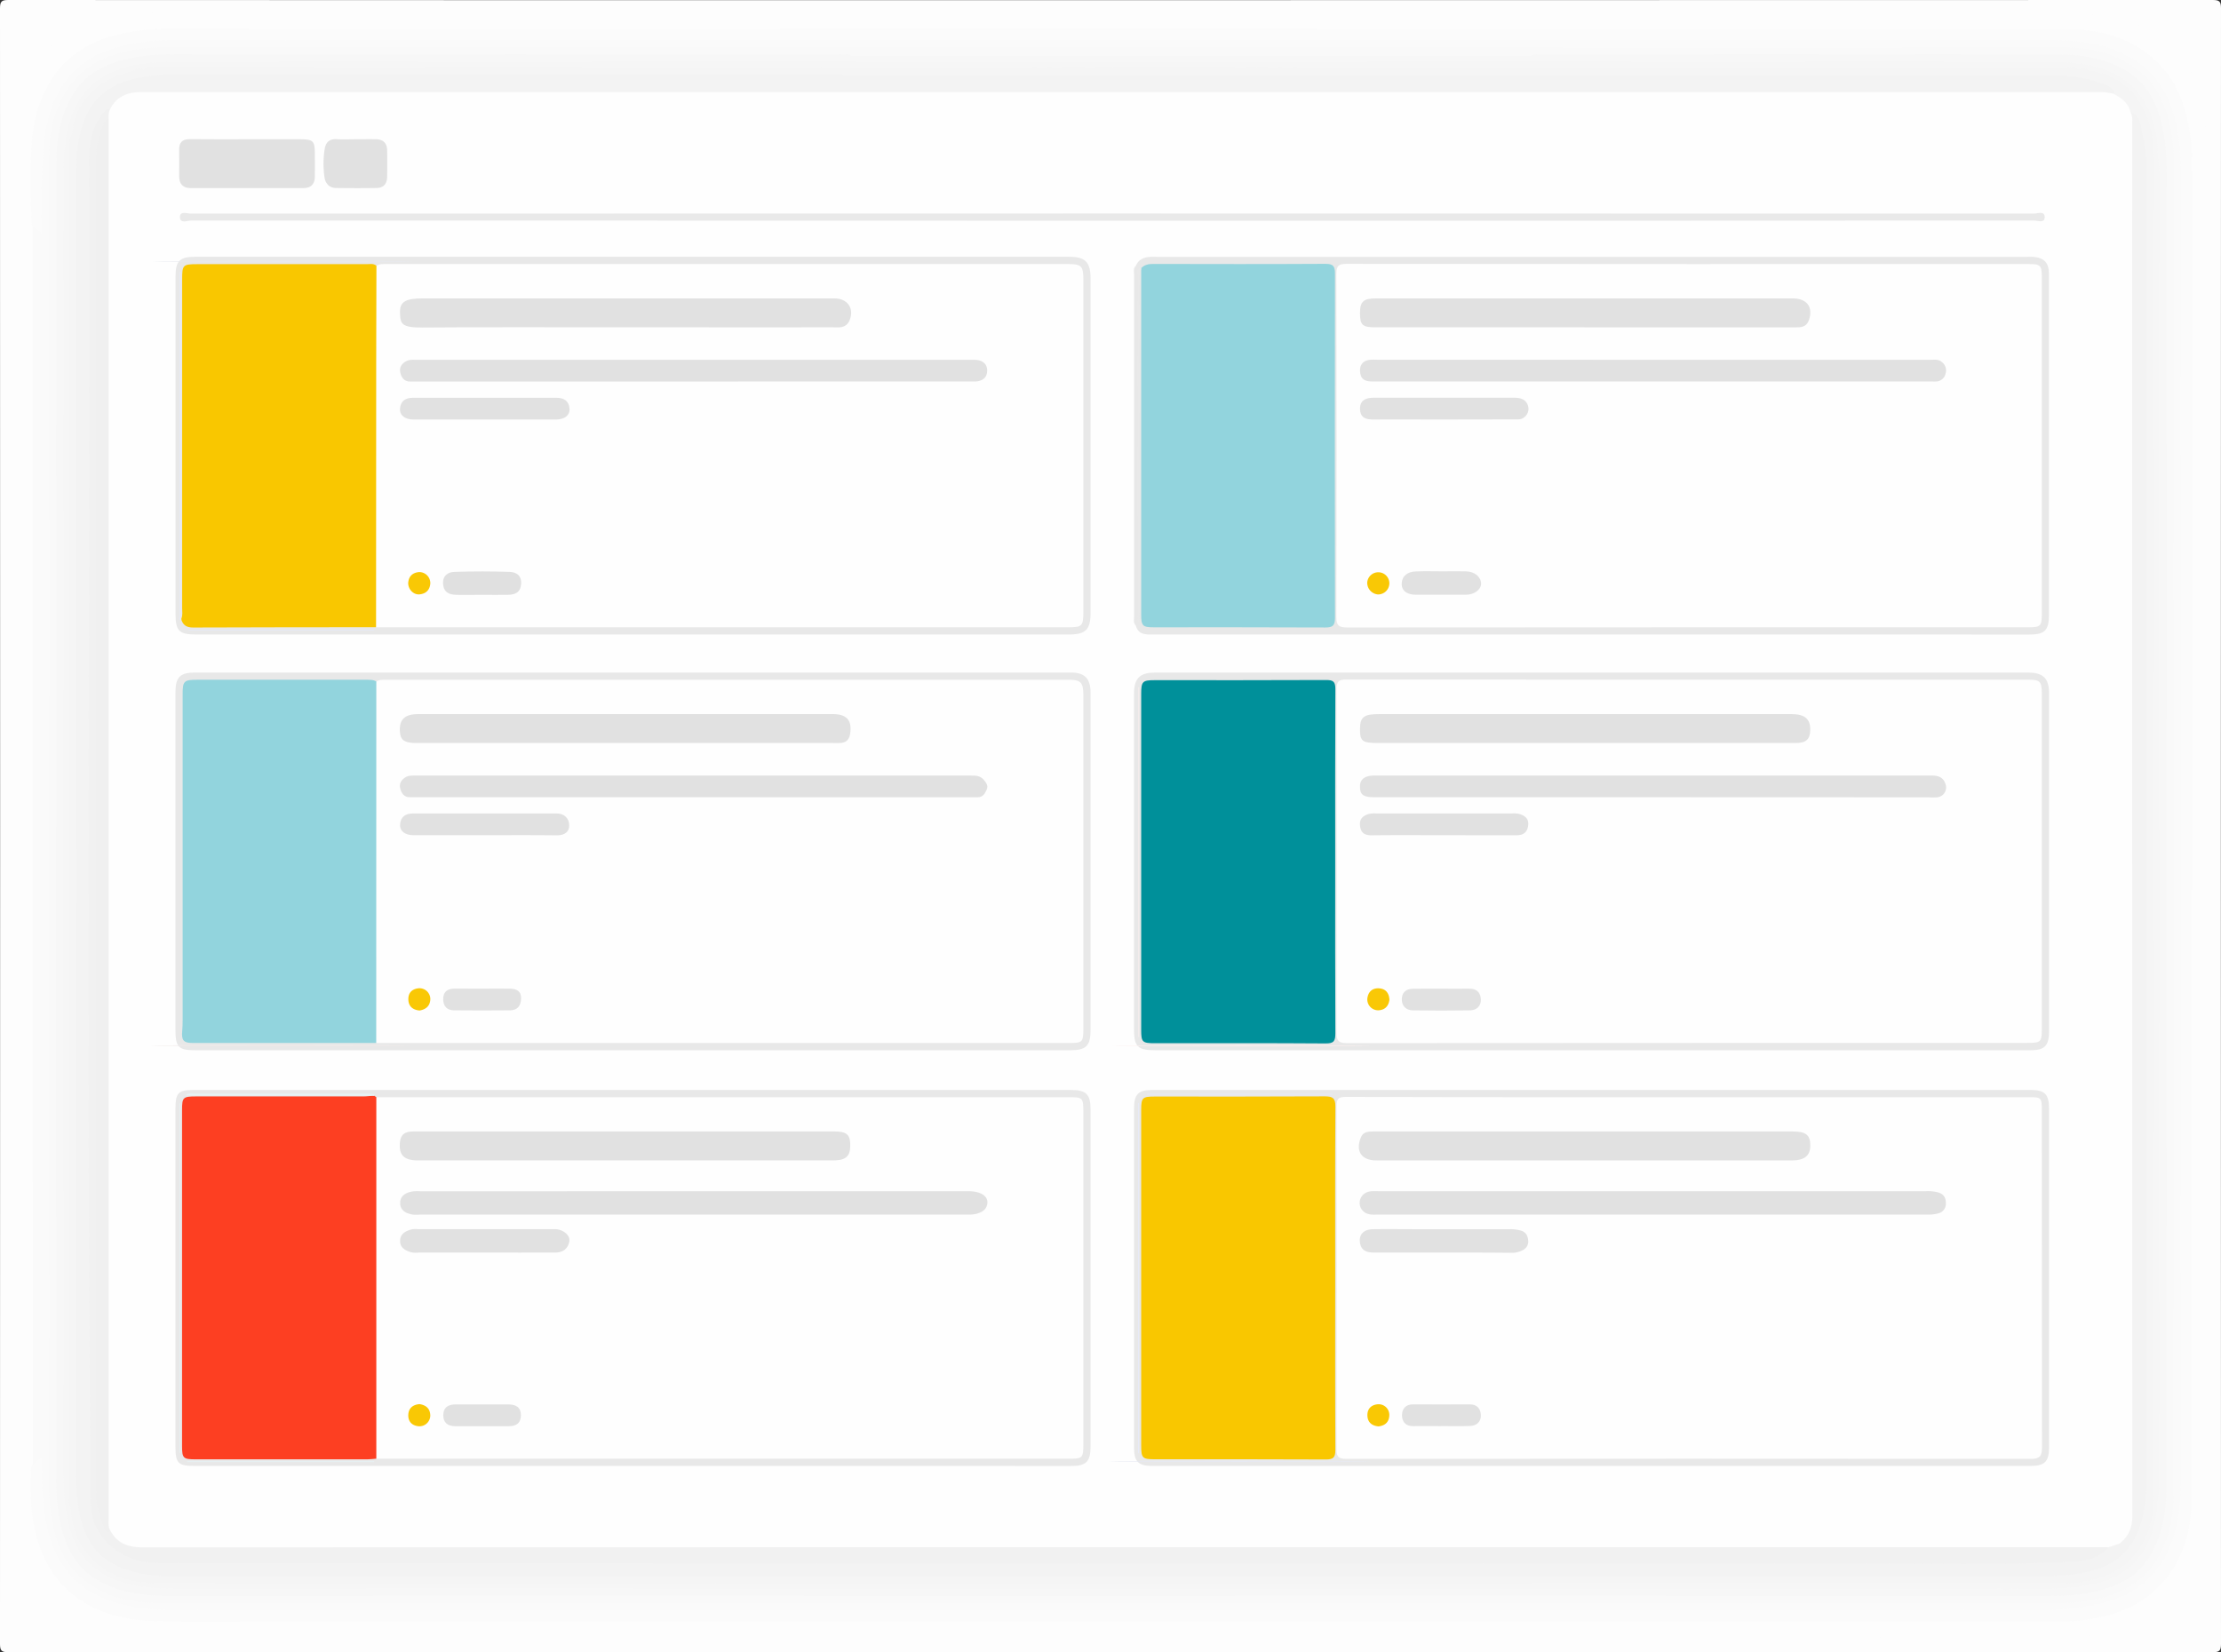 <svg xmlns="http://www.w3.org/2000/svg" viewBox="0 0 1119.88 833.29"><rect x="0" y="0" width="1119.88" height="833.29" fill="#333333" stroke="none"/><defs><style>.cls-1{fill:#fdfdfd;}.cls-2{fill:#fbfbfb;}.cls-3{fill:#fafafa;}.cls-4{fill:#f9f9f9;}.cls-5{fill:#f7f7f7;}.cls-6{fill:#f6f6f6;}.cls-7{fill:#f5f5f5;}.cls-8{fill:#fefefe;}.cls-9{fill:#f3f3f3;}.cls-10{fill:#f1f1f1;}.cls-11{fill:#e8e8e8;}.cls-12{fill:#f0f0f0;}.cls-13{fill:#e9e9e9;}.cls-14{fill:#e1e1e1;}.cls-15{fill:#00909a;}.cls-16{fill:#f7eded;}.cls-17{fill:#fdf0ef;}.cls-18{fill:#92d4dd;}.cls-19{fill:#f0eae9;}.cls-20{fill:#f9c700;}.cls-21{fill:#e7eaf7;}.cls-22{fill:#e7e9f3;}.cls-23{fill:#e7e9f2;}.cls-24{fill:#e7eaf4;}.cls-25{fill:#e8e9ef;}.cls-26{fill:#fd3f22;}.cls-27{fill:#e7eff1;}.cls-28{fill:#e7f0f2;}.cls-29{fill:#e7f3f5;}.cls-30{fill:#f9c806;}.cls-31{fill:#f9c805;}.cls-32{fill:#f9c804;}.cls-33{fill:#e0e0e0;}</style></defs><title>Asset 1</title><g id="Layer_2" data-name="Layer 2"><g id="Layer_1-2" data-name="Layer 1"><path class="cls-1" d="M559.94.09Q837.82.09,1115.69,0c3.42,0,4.19.77,4.19,4.19q-.15,412.46,0,824.91c0,3.42-.77,4.19-4.19,4.19q-555.75-.13-1111.5,0c-3.42,0-4.19-.77-4.19-4.19Q.14,416.65,0,4.19C0,.77.77,0,4.19,0Q282.07.15,559.94.09Z"/><path class="cls-1" d="M560,825.91q-240.46,0-480.94-.09c-13,0-26-1.79-38.14-6.89-18-7.54-27.07-22.06-30.79-40.5a160.89,160.89,0,0,1-2.81-32q.06-334,.11-668.07c0-13,1.78-26,6.81-38.15,7.46-18,22-27.19,40.39-30.94A157.28,157.28,0,0,1,86.21,6.44q477.51,0,955,.11c13,0,26,1.72,38.18,6.71,18.23,7.47,27.47,22.05,31.21,40.68a161.8,161.8,0,0,1,2.81,32q-.06,334-.12,668.07c0,13-1.77,26-6.81,38.15-7.45,18-22,27.19-40.38,30.94a157.28,157.28,0,0,1-31.55,2.84Q797.31,825.88,560,825.91Z"/><path class="cls-2" d="M16.5,114a3.63,3.63,0,0,1-.54-1.24c-.59-13.79-.92-27.6.11-41.37a69.69,69.69,0,0,1,6.15-24.47C29.09,32.2,40.5,22.8,56,18.3a103.5,103.5,0,0,1,29.13-3.69q478.86.11,957.72.21c17.09,0,33.23,4.61,45.8,17.49,9.63,9.87,13.62,22.17,15.68,35.42,1.29,8.32.83,16.64.83,25q.06,331.28-.11,662.57c0,17.09-4.57,33.22-17.42,45.83-9.84,9.65-22.14,13.67-35.4,15.75-8.15,1.28-16.33.85-24.5.85q-443.31,0-886.61,0c-20.79,0-41.59.35-62.37-.12-15.14-.34-29.61-3.5-42-13.36-10.74-8.58-16.27-20-19.24-33-2.25-9.83-2.11-19.83-1.93-29.82a12.28,12.28,0,0,1,.87-3c.33-.51.61-1,.91-1.58.73-1.25,1.76-2.37,3.25-2s1.68,2.1,1.69,3.41c0,6.08.6,12.12,1,18.18.6,9.47,2.4,18.67,6.61,27.26,6.16,12.57,16.63,19.78,29.79,23.48,9.88,2.78,20.08,3.5,30.23,3.51q470.49.13,941,0c11.54,0,23-1.18,34.06-4.86,15.89-5.31,25.34-16.58,29.74-32.44,2.69-9.74,3.45-19.78,3.45-29.77q.16-327.45,0-654.91a125.5,125.5,0,0,0-2.33-24.89c-5-24.5-19.4-36.73-43.63-40.51A177,177,0,0,0,1025,21.58q-466.15,0-932.32,0A139.07,139.07,0,0,0,65.06,24C40.29,29,27.94,43.31,24.26,67.8A170.83,170.83,0,0,0,22.5,95.49c.07,5.62.1,11.24,0,16.86,0,1.9.35,4.48-1.86,5.12S17.52,115.63,16.5,114Z"/><path class="cls-3" d="M16.5,114l4.56,3.59c0-9.69-.28-18.72.06-27.72.5-13,1-25.89,5.93-38.27C33,36.74,44.18,28.24,59,23.86c9.93-2.93,20.25-3.64,30.49-3.65q471.41-.13,942.81,0c13.41,0,26.9,1.24,39.34,7.32,12.82,6.26,20.38,16.76,24.31,30.11,2.88,9.78,3.68,19.95,3.69,30q.18,328.61,0,657.2c0,12.64-.94,25.45-6.41,37.25-6.26,13.49-16.37,21.69-31.15,25.84-20.16,5.66-40.47,4.15-60.75,4.16q-456.36.2-912.72,0c-12.16,0-24.37-1.1-36-5.85-14.79-6-23.63-17-27.76-31.93-3.49-12.61-3.76-25.64-3.81-38.74-2.28-.09-2.78,2.35-4.5,2.82Z"/><path class="cls-4" d="M559.93,808.59q-239.79,0-479.59-.08c-14.47,0-28.42-3.24-39.69-13.07-8-7-12-16.59-14.08-26.89a106.53,106.53,0,0,1-1.91-21.63q.07-334,.16-668.09c0-13.75,3.12-27,12.33-38.11C44.41,32,54.19,28,64.89,25.66a102.3,102.3,0,0,1,21.63-1.92q477.08.07,954.15.15c13.93,0,27.36,3.09,38.56,12.4,8.6,7.15,12.63,16.81,14.93,27.32a98.5,98.5,0,0,1,2,21.16q-.11,334.05-.14,668.1c0,14.47-3.22,28.4-13,39.71-7,8.07-16.57,12-26.86,14.13a106.52,106.52,0,0,1-21.64,1.94Q797.22,808.55,559.93,808.59Z"/><path class="cls-5" d="M771.48,28.34c1.64-1,3.47-.92,5.3-.92,87.53,0,175.05-.11,262.58.16,11.59,0,23.08,2.12,33.4,8.56,10.83,6.77,15.32,17.21,17.77,28.87,2,9.66,2,19.52,1.94,29.37q-.06,328.11-.14,656.23c0,11.94-1.95,23.71-8.42,34.35-6.73,11.07-17.31,15.6-29.15,18.1-9.82,2.08-19.84,1.92-29.84,1.92Q554,804.92,83.1,804.85c-12.11,0-24-1.9-34.81-8.46-11.06-6.75-15.55-17.34-18.06-29.17-2.12-10-1.9-20.14-1.9-30.29q0-327.66.14-655.32c0-11.92,2-23.71,8.49-34.32,6.8-11,17.37-15.52,29.22-18,10.14-2.12,20.45-1.9,30.75-1.89q163,.06,326,0c2.25,0,4.58-.39,6.67.9,1.89,1.53.71,2.3-.78,2.74-2.22.65-4.53.36-6.81.36q-168.21,0-336.43.06a85.68,85.68,0,0,0-24.25,3.17c-15.59,4.57-23.85,15.45-27,30.72a93.37,93.37,0,0,0-1.89,19q0,332,.07,664a83.62,83.62,0,0,0,3.17,23.78C40.15,787.51,50.9,795.72,66,799a89.32,89.32,0,0,0,19,1.92q460,0,920,0a23.51,23.51,0,0,0,5.92-.33c4.49-1.11,9.07-.6,13.61-.62,10.31-.06,20.6-.26,30.73-2.37,17.54-3.64,27.21-14.81,30.5-32a107.16,107.16,0,0,0,1.7-19.87q.17-329.55.13-659.1c0-2.59-.64-5.11-.44-7.69,2.44-13-4.49-36.12-23.55-42.95a81.36,81.36,0,0,0-27.67-4.46q-127.57-.15-255.16-.06a41.74,41.74,0,0,1-5.92-.14C773,31.05,771.34,30.66,771.48,28.34Z"/><path class="cls-5" d="M1011.29,802.21q-463.62,0-927.23-.07a79.81,79.81,0,0,1-24.55-3.57c-17.94-5.76-26.12-20.45-27.41-37.49-2.35-31.06-.92-62.2-.94-93.3q-.21-292.33,0-584.67a80.12,80.12,0,0,1,3.58-24.55c5.67-17.77,20.55-26.95,38-27.31,117.56-2.43,235.14-.49,352.72-1.2,1.24,0,4.14,2,4.13-1.71H771.48c.86,1.92,2.57,1.83,4.27,1.83H949.86c30.06,0,60.12-.21,90.17.14,8.55.1,17.17,1.39,25.19,5,15.63,7,21.85,20.15,23.42,36.14.21,2.18,1.95,5-.76,7.07-2.34-3.5-1.26-7.65-2.12-11.45-2.63-11.54-7.45-21.48-18.2-27.59a44.25,44.25,0,0,0-19.42-5.93c-6.8-.38-13.58-1.13-20.43-1.13q-468.62.1-937.23.15c-8.42,0-16.9.38-25.25,2.38C47.85,39.07,38.28,50.19,35.08,67.39a111.33,111.33,0,0,0-1.62,20.34q-.18,328.56,0,657.12a101.75,101.75,0,0,0,2.07,22.56C39.57,784.93,50.6,795,68,798.15a128.3,128.3,0,0,0,23.07,1.75q455.17.08,910.34,0a58.43,58.43,0,0,1,5.92.07C1008.93,800.16,1010.9,799.87,1011.29,802.21Z"/><path class="cls-6" d="M1011.29,802.21c-1.83-1.69-4.07-.87-6.1-.87q-457.89-.06-915.77-.17c-10.32,0-20.8-.39-30.81-4.26-14.48-5.6-22-16.55-24.65-31.18a119,119,0,0,1-1.88-21.15q-.15-328.32.07-656.64c0-10.16.42-20.49,4.27-30.34,5.65-14.46,16.66-21.68,31.22-24.69a102.81,102.81,0,0,1,20.73-1.69q472-.25,944,0c9.7,0,19.61.44,29,3.93,14.69,5.43,22.28,16.42,25.47,31.14a48.93,48.93,0,0,1,1,12.19c1.15,4.45.91,9,.91,13.54q0,326.42-.11,652.84a105.51,105.51,0,0,1-2.44,23.81c-4.11,17.79-15.52,27.61-33,30.71-12,2.13-24.09,2.1-36.21,1.93C1015.07,801.28,1013.07,801.09,1011.29,802.21Z"/><path class="cls-7" d="M36.56,66.63c1-14,11.94-26,27.55-30,1.16-.3,2.3-.67,3.45-1,1.68-1.14,3.79.28,5.47-.91,1.58-.83,3.28-.42,4.92-.42q107.85,0,215.71,0h589q80.08,0,160.18,0c1.64,0,3.34-.41,4.92.42,1.67,1.19,3.78-.23,5.47.91,15.3,2.23,26.42,11.22,30.86,28.51a62.91,62.91,0,0,1,2,15.69q-.07,337.25-.13,674.5c0,11.21-2.79,21.82-10.37,30.74-6.48,7.62-15.2,10.55-24.48,12.57-5.08,1.11-10.23.93-15.38.93q-478.23,0-956.47-.07c-11.06,0-21.61-2.55-30.43-9.94s-12.48-17.13-13.19-28.28c-.84-1.57-.43-3.28-.43-4.92q0-339.24,0-678.48C35.17,73.37,36.06,70,36.56,66.63Z"/><path class="cls-7" d="M36.56,66.63c-2.11,231.21-.32,462.44-.91,693.65-1.5-1.34-.89-3.13-.89-4.72q0-339.9,0-679.79A21.41,21.41,0,0,1,36.56,66.63Z"/><path class="cls-7" d="M882.72,34.72H643.82c-.29-.2-.39-.4-.3-.61s.2-.3.3-.3h238.9c.3.2.4.41.3.61S882.82,34.72,882.72,34.72Z"/><path class="cls-7" d="M293.69,34.72H73c1.66-1.64,3.76-.87,5.64-.87q107.51-.08,215,0c.3.2.4.41.3.61S293.79,34.72,293.69,34.72Z"/><path class="cls-7" d="M882.72,34.72v-.91q79.69,0,159.4,0c1.88,0,4-.77,5.64.87Z"/><path class="cls-7" d="M293.69,34.72v-.91H414.05c.3.2.4.41.3.61s-.2.3-.3.3Z"/><path class="cls-7" d="M414.05,34.72v-.91H530.76c.3.2.4.41.3.61s-.2.3-.3.3Z"/><ellipse class="cls-7" cx="587.29" cy="34.27" rx="79.95" ry="0.64"/><path class="cls-7" d="M1053.23,35.63c-1.83-.29-3.87.74-5.47-.91C1049.58,35,1051.63,34,1053.23,35.63Z"/><path class="cls-7" d="M73,34.72c-1.6,1.65-3.65.62-5.47.91C69.16,34,71.2,35,73,34.72Z"/><path class="cls-8" d="M1066,47.48c3.84,2.05,7.2,4.53,8.22,9.12,1.74,1.09,2.17,2.81,2.3,4.7s.09,3.94.09,5.92q0,346.7,0,693.39c0,2.13.1,4.26-.11,6.38-.5,4.89-2.31,9.09-6.6,11.9-2.35,1.28-4.72,2.54-7.48,2.69s-5.46.26-8.2.26H74.72c-1.67,0-3.34,0-5,0-6.76-.22-12-2.85-15-9.22a11.1,11.1,0,0,1-1.38-5.69c-.08-2.43-.05-4.86-.05-7.29V73.17c0-4.1,0-8.2.2-12.3a11.2,11.2,0,0,1,1.5-7c2.57-5.59,7.36-7.82,13.07-8.58a53.71,53.71,0,0,1,7.29-.19q489.72,0,979.46,0C1058.64,45.12,1062.83,44.07,1066,47.48Z"/><path class="cls-9" d="M1068.73,778.51c4.49-3.49,6.43-8,6.43-13.75q-.09-351-.05-701.95c0-2.11.31-4.27-.9-6.21,5.62,1.76,5,7.29,6.06,11.27a73.59,73.59,0,0,1,2.15,19.29q0,329.7-.06,659.41c0,9.09-1.1,18.16-4.72,26.61-5,11.58-14.47,17.52-26.43,19.86A109.52,109.52,0,0,1,1030,795q-471.58,0-943.17-.07c-9.09,0-18.16-1.1-26.63-4.68-11.62-4.92-17.56-14.43-20-26.35a107.11,107.11,0,0,1-1.92-21.17q.06-328.33.07-656.67c0-9.1,1.11-18.15,4.66-26.63,4.89-11.65,14.38-17.63,26.31-20a107.75,107.75,0,0,1,21.17-1.95q164.34.07,328.67,0c2.26,0,4.58-.4,6.67.9,3,2,2.14,3.3-.85,3.93a35.39,35.39,0,0,1-7.28.27H85a61.62,61.62,0,0,0-18.89,2.54C53.05,49.25,46.58,58.8,44.33,71.73c-1,5.7-.94,11.49-.94,17.26q0,327.2,0,654.39c0,7.43-.12,14.92,2,22.14,4,13.77,14.27,22,28.61,23.61a141.41,141.41,0,0,0,15.92.77q470.45,0,940.88,0c7.28,0,14.6.1,21.7-1.87C1058.73,786.3,1064.35,783.44,1068.73,778.51Z"/><path class="cls-9" d="M1068.73,778.51c1.78,2.57-1,3.2-2.06,4.07-7.34,5.94-16.11,8-25.3,8.69-.75.06-1.52,0-2.28,0q-478.65,0-957.3,0c-9.18,0-18-1.85-25.76-7.29S44.78,770.36,43,761.41c-1.48-7.33-.94-14.79-.94-22.2q0-329.25,0-658.5c0-9,1.81-17.66,7.09-25.36C54.73,47.24,62.91,43.84,72,42c7.8-1.53,15.71-.92,23.58-.92q163.65,0,327.31-.15c.82,0,6.09,2.78,3-2.6q306.06,0,612.1,0a58.76,58.76,0,0,1,21.75,3.83c2.55,1,5.74,1.64,6.24,5.25a25,25,0,0,0-7.16-.94q-493.84,0-987.69,0c-6.72,0-12.12,2.06-15.44,8.23-5.76,6.16-8.22,13.54-8.7,21.87-1.28,22.15-.72,44.33-.73,66.49q-.08,296.64-.06,593.29c0,7.3.57,14.57,1.08,21.82,1.16,16.45,13.3,27.12,29.8,28C105,787.7,133,787,160.92,787q431.45.12,862.88.09c7.77,0,15.45-1,23.2-1.2,5.89-.17,11-3.22,16.26-5.56Z"/><path class="cls-10" d="M1063.26,780.34c-4.65,5.29-11,6.89-17.52,7.23-37.77,2-75.58.9-113.37.92q-420.24.15-840.49-.15c-10.06,0-20.69.91-30.18-4.52C51.5,778,45.87,769.13,45.76,757.59,43.54,535,45.29,312.34,45,89.72,45,80,44,69.58,49.64,60.51c1.51-2.45,2.76-5.18,6.06-5.74-1.08,1.7-.92,3.6-.92,5.48a50.56,50.56,0,0,0-4.89,22q0,37.36,0,74.74,0,295.29,0,590.58c0,7.38.84,14.53,3.54,21.43.5,1.28.73,2.67,2.3,3.13,3.54,6.48,9.18,8.27,16.29,8.27Q567.62,780.29,1063.26,780.34Z"/><path class="cls-11" d="M802.46,529.68H582.33c-8.74,0-10.54-1.83-10.54-10.73v-169c0-7.81,2.86-10.73,10.65-10.73h440.27c7.52,0,10.47,3,10.47,10.32v170.4c0,7.61-2.14,9.77-9.68,9.77Z"/><path class="cls-11" d="M318.62,529.68H98c-7.82,0-9.51-1.72-9.51-9.65q0-85.42,0-170.85c0-7.7,2.28-10,10.07-10H539.76c7.22,0,10.13,3,10.13,10.27q0,85,0,169.94c0,8.12-2.18,10.29-10.23,10.29Z"/><path class="cls-11" d="M572.7,134.08c1.34-3.24,4-4.31,7.25-4.54,1.06-.08,2.13,0,3.19,0H1022c1.06,0,2.13-.06,3.19,0,5.42.39,7.93,3,7.94,8.47q0,31.22,0,62.42v109.8c0,7.62-2.15,9.8-9.66,9.8H581.43c-3.7,0-7.49.17-8.73-4.55-.8-1.42-.42-3-.42-4.46q0-86.25,0-172.48C572.28,137.05,571.9,135.5,572.7,134.08Z"/><path class="cls-11" d="M802.48,739.34H580.94c-7,0-9.14-2.2-9.14-9.25q0-85.44,0-170.89c0-7.35,2.12-9.48,9.37-9.48H1023.8c7.26,0,9.37,2.13,9.37,9.48q0,85.44,0,170.89c0,7-2.19,9.25-9.14,9.25Z"/><path class="cls-12" d="M55.7,772.14c-2.28,1.74-2.5-.6-3.07-1.7a39.9,39.9,0,0,1-4.2-18.39q0-155.56,0-311.14V80.58a44.24,44.24,0,0,1,3.13-16.37c.62-1.56.9-3.69,3.24-4q0,352.38,0,704.76C54.81,767.41,54.35,769.9,55.7,772.14Z"/><path class="cls-11" d="M318.78,320H98.61c-8.25,0-10.09-1.86-10.09-10.13q0-85.21,0-170.43c0-7.88,2.07-9.94,10-9.94H538.83c8.49,0,11.07,2.6,11.07,11.17V308.85c0,8.86-2.37,11.18-11.4,11.18Z"/><path class="cls-11" d="M318.63,739.34H98c-8.16,0-9.51-1.35-9.51-9.44q0-85.44,0-170.87c0-7.86,1.42-9.31,9.19-9.31H539.82c7.87,0,10.07,2.13,10.07,9.9q0,85,0,170c0,7.54-2.26,9.76-9.74,9.76Z"/><path class="cls-13" d="M560.58,111.3q-232,0-464.05-.09c-2,0-5.85,1.87-5.8-1.89,0-3,3.7-1.59,5.66-1.59q464.51-.12,929,0c1.94,0,5.52-1.52,5.59,1.68.08,3.41-3.56,1.81-5.45,1.81Q793.06,111.36,560.58,111.3Z"/><path class="cls-14" d="M124.43,70.25c9.1,0,18.21,0,27.32,0,6.15,0,7,.93,7,7.18,0,3.95.07,7.89,0,11.84-.07,3.64-2,5.59-5.7,5.6q-28.45,0-56.92,0c-3.9,0-5.8-2.09-5.79-6,0-4.4.09-8.8,0-13.2-.11-3.85,1.57-5.51,5.44-5.47C105.3,70.31,114.86,70.25,124.43,70.25Z"/><path class="cls-14" d="M179.29,70.25c3.49,0,7-.07,10.47,0s5.35,2,5.44,5.38c.11,4.55.08,9.1,0,13.65-.05,3.41-1.85,5.48-5.28,5.54-6.83.12-13.66.08-20.48,0-3.51,0-5.44-2.53-5.82-5.4A47.13,47.13,0,0,1,163.74,75c.57-3.26,2.4-5,6-4.79C172.91,70.41,176.11,70.25,179.29,70.25Z"/><path class="cls-13" d="M572.7,134.08v181.4c-1.47-1.35-.89-3.13-.89-4.73q0-86,0-171.95C571.82,137.2,571.22,135.42,572.7,134.08Z"/><path class="cls-8" d="M850.64,526q-85.68,0-171.36.08c-4,0-5.42-.85-5.4-5.21q.23-86.56,0-173.12c0-4.07,1.11-5.05,5.09-5.05q171.6.17,343.19.09c6.6,0,7.36.77,7.36,7.25v169c0,6.47-.47,6.93-7.07,6.93Z"/><path class="cls-15" d="M673.24,435c0,28.71-.07,57.42.08,86.13,0,3.8-.65,5.17-4.88,5.13-28.72-.21-57.44-.1-86.16-.11-6.3,0-6.86-.54-6.86-6.7q0-84.75,0-169.52c0-6.2.65-6.88,6.71-6.88,28.87,0,57.74.06,86.61-.08,3.55,0,4.6.88,4.58,4.54C673.17,376.71,673.24,405.88,673.24,435Z"/><path class="cls-16" d="M574.39,346.76V523h-.45V346.58Z"/><ellipse class="cls-17" cx="625.68" cy="527.45" rx="65.5" ry="0.23"/><path class="cls-8" d="M189.75,343.72c1.65-1,3.48-.9,5.31-.9H538.78c6.09,0,7.47,1.38,7.47,7.49q0,84.53,0,169.07c0,6-.62,6.64-6.44,6.64H189.7c-1.55-1.76-1.44-3.94-1.44-6q0-85.12,0-170.25C188.27,347.63,188,345.41,189.75,343.72Z"/><path class="cls-18" d="M189.75,343.72q0,91.14-.05,182.3-46.27,0-92.55,0c-4.66,0-5.73-1.36-5.26-6.14.17-1.81.2-3.64.2-5.46q0-82,0-164.06c0-6.92.58-7.52,7.53-7.52h84.8C186.25,342.88,188.09,342.7,189.75,343.72Z"/><ellipse class="cls-19" cx="141.78" cy="527.36" rx="66.18" ry="0.25"/><path class="cls-8" d="M850.63,316.38q-85.7,0-171.4.08c-4,0-5.42-.86-5.41-5.21q.23-86.59,0-173.17c0-4.16,1.29-5,5.17-5q172.08.15,344.17.09c5.62,0,6.35.72,6.35,6.27q0,85.22,0,170.43c0,5.86-.66,6.5-6.59,6.5Z"/><path class="cls-18" d="M575.54,135.12c1.62-1.6,3.56-2,5.81-2,29,.06,58,.12,87.06-.05,4,0,4.71,1.35,4.71,5q-.15,86.81,0,173.6c0,3.83-1.13,4.83-4.87,4.81-28.87-.15-57.74-.07-86.6-.09-5.49,0-6.23-.77-6.23-6.42q0-87,0-174.06c-.21-.21-.27-.4-.16-.56S575.44,135.12,575.54,135.12Z"/><path class="cls-13" d="M575.54,135.12a6.85,6.85,0,0,1-.13.79c-1.54,1.52-.85,3.46-.85,5.2q-.06,83.82-.06,167.66c0,1.6.45,3.28-.42,4.9-.82-1.18-.45-2.43-.45-3.6q0-85.42.06-170.85C573.69,137.84,572.18,135.21,575.54,135.12Z"/><path class="cls-8" d="M851.22,553.36h171.85c6.17,0,6.46.26,6.46,6.4q0,85.22.07,170.44c0,4.09-1.08,5.57-5.39,5.57q-172.77-.15-345.54,0c-4.44,0-4.79-1.77-4.78-5.36q.12-86.13,0-172.26c0-4.07.9-4.95,5-4.94C736.34,553.42,793.78,553.36,851.22,553.36Z"/><path class="cls-20" d="M673.24,644.74c0,28.86-.08,57.73.08,86.59,0,3.87-1.14,4.76-4.86,4.75-28.72-.15-57.44-.08-86.16-.09-6.24,0-6.87-.63-6.88-6.7V559.76c0-6.14.59-6.71,6.86-6.71,28.57,0,57.14.07,85.71-.09,4,0,5.38.86,5.35,5.19C673.14,587,673.24,615.88,673.24,644.74Z"/><path class="cls-21" d="M574.28,556.34V732.89h-.45V556.3Z"/><path class="cls-21" d="M578.48,551.67h93.3v.43H578.29Z"/><ellipse class="cls-22" cx="625.04" cy="737.02" rx="66.17" ry="0.24"/><path class="cls-8" d="M189.81,134.06c1.64-1.06,3.49-.89,5.31-.89H538.84c6.29,0,7.41,1.12,7.41,7.4q0,84.07,0,168.16c0,7-.67,7.64-7.43,7.64l-349.2,0c-1.52-1.78-1.36-4-1.36-6.07q0-84.9,0-169.78C188.27,138.26,187.94,135.88,189.81,134.06Z"/><path class="cls-20" d="M189.81,134.06c0,16.56-.11,33.11-.12,49.67q0,66.3-.07,132.61-46.2,0-92.41.15c-3.06,0-4.88-1.15-5.78-4l0-.45c.77-1.75.42-3.59.42-5.39q0-82.81,0-165.64c0-7.42.34-7.77,7.63-7.78q42.56,0,85.12,0C186.33,133.3,188.25,132.65,189.81,134.06Z"/><path class="cls-23" d="M91.4,312.07a.28.28,0,0,1,0,.45c-1.78.51-1-.94-1-1.51q0-86.5,0-173c0-.38.23-.76.86-1.11v4.9q0,82.19,0,164.36C91.25,308.13,91.35,310.1,91.4,312.07Z"/><path class="cls-24" d="M188.53,318.08H95.23v-.45H188.7Z"/><ellipse class="cls-25" cx="142.42" cy="131.83" rx="65.54" ry="0.25"/><path class="cls-8" d="M189.75,553.37H538.37c7.77,0,7.88.11,7.88,7.93q0,83.63,0,167.25c0,6.69-.43,7.15-6.85,7.15H189.76c-1.57-1.74-1.5-3.91-1.5-6q0-85.14,0-170.28C188.27,557.28,188,555.06,189.75,553.37Z"/><path class="cls-26" d="M189.75,553.37q0,91.15,0,182.31c-1.51.12-3,.34-4.52.34q-43.29,0-86.58,0c-6.28,0-6.85-.56-6.85-6.7q0-84.74,0-169.46c0-6.41.49-6.87,7.12-6.87q42.15,0,84.3,0c1.65,0,3.3-.25,5-.38l.4,0Z"/><path class="cls-27" d="M90.48,732.63V556.43h.43V732.81Z"/><path class="cls-28" d="M188.52,737.38H94.32v-.44H188.7Z"/><path class="cls-29" d="M188.58,552.64l-.21.1-.19-.13-81-.2H93.68c1.27-1.25,2.36-.84,3.34-.84q44.37,0,88.74,0a26,26,0,0,1,3,.31.69.69,0,0,1,.05.39A1.47,1.47,0,0,1,188.58,552.64Z"/><path class="cls-14" d="M798.83,374.74H694.91c-8,0-9.21-.89-9.17-7.05s2-7.53,9.66-7.53H833.51q34.86,0,69.74,0c6.63,0,9.51,2.37,9.53,7.65,0,5-2,6.92-7.29,6.92Z"/><path class="cls-14" d="M832.56,402.09H693.08c-5.71,0-7.38-1.27-7.33-5.51,0-3.59,2.46-5.44,7.39-5.44q140.4,0,280.79,0c3.14,0,5.75.7,6.92,4a5,5,0,0,1-4.25,7,35,35,0,0,1-4.1,0Z"/><path class="cls-14" d="M727.5,421.23c-12,0-24-.1-36,.06-3.6,0-5.37-1.38-5.74-4.86-.4-3.66,1.8-5.26,4.86-6a15.12,15.12,0,0,1,3.63-.13h67.9a14.13,14.13,0,0,1,3.63.14c2.8.77,5.1,2.17,4.78,5.65s-2.28,5.15-5.69,5.16Q746.18,421.25,727.5,421.23Z"/><path class="cls-14" d="M726.77,498.66c4.71,0,9.42.08,14.13,0,3.89-.09,5.72,2.2,5.79,5.55s-2.27,5.33-5.59,5.37c-9.57.13-19.14.16-28.71,0-3.55-.06-5.71-2.34-5.56-5.9.15-3.4,2.39-5,5.81-5C717.35,498.68,722.06,498.66,726.77,498.66Z"/><path class="cls-30" d="M700.58,504.2c-.43,3.35-2.34,5.23-5.69,5.35a5.48,5.48,0,0,1-5.44-6c.43-3.33,2.49-5.27,5.86-5.08S700.39,500.82,700.58,504.2Z"/><path class="cls-14" d="M315.23,374.74H210.41c-6.85,0-8.76-1.47-8.8-6.77s2.79-7.81,9.31-7.81H415.55c1.52,0,3,0,4.56,0,7,.08,9.62,3.25,8.51,10.15-.42,2.58-1.86,4.11-4.47,4.37a40,40,0,0,1-4.1.06Z"/><path class="cls-14" d="M349.53,402.09h-139c-1.36,0-2.73,0-4.1,0-2.8-.08-4-2.1-4.61-4.33-.68-2.46.46-4.41,2.62-5.74,1.66-1,3.5-.86,5.31-.86q139.88,0,279.74,0c2.49,0,4.78,0,6.59,2.2,1.25,1.49,2.31,2.85,1.44,4.86s-1.94,3.85-4.51,3.9c-1.37,0-2.74,0-4.11,0Z"/><path class="cls-14" d="M244,421.23q-17.76,0-35.54,0c-4.28,0-7-2.15-6.73-5.53.32-3.87,2.88-5.42,6.57-5.42h72.45c3.94,0,6.16,2.58,6.27,5.88s-2.33,5.17-6.11,5.13C268.59,421.14,256.29,421.23,244,421.23Z"/><path class="cls-14" d="M243.19,498.66c4.71,0,9.42-.08,14.12,0,3.23.08,5.59,1.21,5.43,5.12-.15,3.67-1.93,5.74-5.55,5.78q-14.13.14-28.24,0c-3.41,0-5.36-1.91-5.47-5.36-.12-3.76,1.87-5.57,5.59-5.57Z"/><path class="cls-31" d="M211.54,509.65c-3.28-.3-5.46-1.95-5.63-5.36s1.69-5.45,5.07-5.84a5.47,5.47,0,0,1,6,5.46C216.86,507.3,214.85,509.1,211.54,509.65Z"/><path class="cls-14" d="M798.84,165.08H693.53c-6.54,0-7.77-1.13-7.79-7.07s1.67-7.5,8.08-7.5H904c7.18,0,10.38,4.51,8.08,11-1.28,3.56-4.06,3.62-7,3.62H798.84Z"/><path class="cls-14" d="M833.44,181.47q69.93,0,139.86,0c1.92,0,3.91-.44,5.68,1a5.38,5.38,0,0,1,2,6.05,5,5,0,0,1-4.54,3.87c-1.06.1-2.13,0-3.19,0H693.58c-3.6,0-7.32.21-7.78-4.74-.34-3.61,1.39-5.78,5.05-6.2a34,34,0,0,1,3.64,0Z"/><path class="cls-14" d="M727.7,211.58c-11.7,0-23.39-.05-35.08,0-3.77,0-6.72-.73-6.86-5.26-.12-3.84,2.12-5.72,7-5.72q35.31,0,70.62,0c3.08,0,5.91.62,7,3.83a5.27,5.27,0,0,1-1.93,6.09c-1.48,1.21-3.11,1-4.75,1Z"/><path class="cls-14" d="M726.9,288.15c4.09,0,8.18-.07,12.28,0,4.33.09,7.62,2.84,7.62,6.22,0,3-3.47,5.56-7.55,5.57-8.48,0-17,.05-25.46,0-4.58,0-7.31-2.25-7-5.9.36-4,3.3-5.64,6.9-5.83C718.1,288,722.5,288.15,726.9,288.15Z"/><path class="cls-31" d="M689.39,293.74a5.59,5.59,0,0,1,11.16.45,5.69,5.69,0,0,1-5.81,5.62A5.92,5.92,0,0,1,689.39,293.74Z"/><path class="cls-14" d="M833,612.6H694.52c-2.12,0-4.25.2-6.2-1a5.76,5.76,0,0,1,0-9.82c2.1-1.29,4.4-1,6.65-1H971.07a20.08,20.08,0,0,1,6.29.64c2.85.89,3.85,2.87,3.78,5.48a4.92,4.92,0,0,1-3.76,5.05,19.65,19.65,0,0,1-5.84.64Z"/><path class="cls-14" d="M799.14,570.67H904c6.76,0,8.91,1.84,8.79,7.48-.1,4.75-3.08,7.1-9.1,7.1H694c-7.48,0-10.56-4.48-7.9-11.42,1.15-3,3.69-3.18,6.39-3.17q21,0,41.94,0Z"/><path class="cls-14" d="M727.72,631.74H693.07c-3.39,0-6.51-.61-7.27-4.61-.81-4.35,1.63-7.09,6.5-7.17,7.75-.11,15.5,0,23.25,0h45.58a19,19,0,0,1,5.83.71c2.44.78,3.32,2.53,3.56,4.74a4.76,4.76,0,0,1-2.52,5,11.56,11.56,0,0,1-6.1,1.44C750.51,631.71,739.11,631.74,727.72,631.74Z"/><path class="cls-14" d="M726.26,719.28c-4.56,0-9.11-.06-13.67,0-3.9.06-5.73-2.31-5.67-5.64.05-3.09,1.84-5.37,5.52-5.35q14.35.08,28.72,0c3.68,0,5.37,2.25,5.53,5.35.18,3.36-2.08,5.41-5.39,5.55-5,.22-10,.06-15,.06Z"/><path class="cls-32" d="M695.12,719.4c-3.41-.28-5.53-2.08-5.64-5.42s1.81-5.41,5.2-5.73a5.38,5.38,0,0,1,5.84,5.57C700.4,717.26,698.38,719,695.12,719.4Z"/><path class="cls-14" d="M315.09,165.08c-34,0-68-.17-102,.11-10.77.08-11.24-1.93-11.41-7.42s2.59-7.27,11.49-7.27H420.85c6.51.07,10,5,7.52,11.08-1,2.43-3,3.58-5.77,3.54-7.75-.12-15.49,0-23.23,0Z"/><path class="cls-14" d="M349.78,192.43H206.7c-3,0-4.35-2.14-4.88-4.57-.58-2.66.77-4.64,3.27-5.83,1.75-.82,3.58-.54,5.38-.54h278.4c1.07,0,2.13-.05,3.19,0,3.31.23,5.65,1.93,5.71,5.29.08,3.6-2.3,5.41-5.83,5.62-1.22.07-2.43,0-3.65,0Z"/><path class="cls-14" d="M244.47,211.58q-18,0-36,0c-4.3,0-7-2.11-6.78-5.49.28-3.86,2.81-5.47,6.51-5.47h72.41c3.69,0,6.24,1.56,6.56,5.42.28,3.38-2.47,5.53-6.74,5.54Q262.46,211.6,244.47,211.58Z"/><path class="cls-33" d="M243.07,300c-4.41,0-8.82.12-13.22,0-3.46-.13-6.14-1.3-6.44-5.5s2.5-6,5.79-6.07c9.26-.32,18.54-.31,27.79,0,3.3.12,6.1,1.77,5.77,6.1s-3,5.35-6.47,5.47C251.89,300.08,247.48,300,243.07,300Z"/><path class="cls-31" d="M205.83,294.06c.21-3.41,2.19-5.22,5.42-5.53a5.57,5.57,0,0,1,5.72,5.7c-.21,3.33-2.21,5.24-5.45,5.54C208.47,300.06,205.79,297.2,205.83,294.06Z"/><path class="cls-14" d="M350.25,600.79H488.33c5.78,0,9.53,2.2,9.54,5.56,0,3.87-3.57,6.25-9.46,6.25h-277a19.93,19.93,0,0,1-3.19,0c-3.37-.57-6.41-2-6.45-5.82s3-5.31,6.37-5.9a24.23,24.23,0,0,1,4.09-.05Z"/><path class="cls-14" d="M315.35,570.67h105.3c6.74,0,8.38,1.8,8,8.36-.17,3.42-1.82,5.36-5.1,5.93a24,24,0,0,1-4.07.28q-104.4,0-208.79,0c-6.56,0-9.29-2.39-9.11-7.88.16-4.9,2-6.69,7.06-6.69Q262,570.65,315.35,570.67Z"/><path class="cls-14" d="M244.16,631.74H211a12.87,12.87,0,0,1-3.63-.13c-2.84-.85-5.6-2.2-5.64-5.65-.05-3.7,2.8-5.09,5.85-5.93a12.37,12.37,0,0,1,3.17-.1H278c.76,0,1.52,0,2.27,0,3.76.26,7.27,3.11,6.82,6-.6,3.77-3.19,5.77-7,5.79C268.11,631.77,256.13,631.74,244.16,631.74Z"/><path class="cls-14" d="M243.08,708.32c4.41,0,8.81,0,13.21,0,3.75,0,6.33,1.36,6.37,5.38s-2.33,5.62-6.14,5.61q-13.44,0-26.88,0c-3.8,0-6.17-1.67-6.13-5.61s2.62-5.43,6.36-5.38C234.28,708.36,238.68,708.32,243.08,708.32Z"/><path class="cls-31" d="M211.56,708.17c3.29.52,5.31,2.28,5.4,5.69a5.47,5.47,0,0,1-6,5.46c-3.36-.39-5.25-2.45-5.08-5.83S208.26,708.45,211.56,708.17Z"/></g></g></svg>